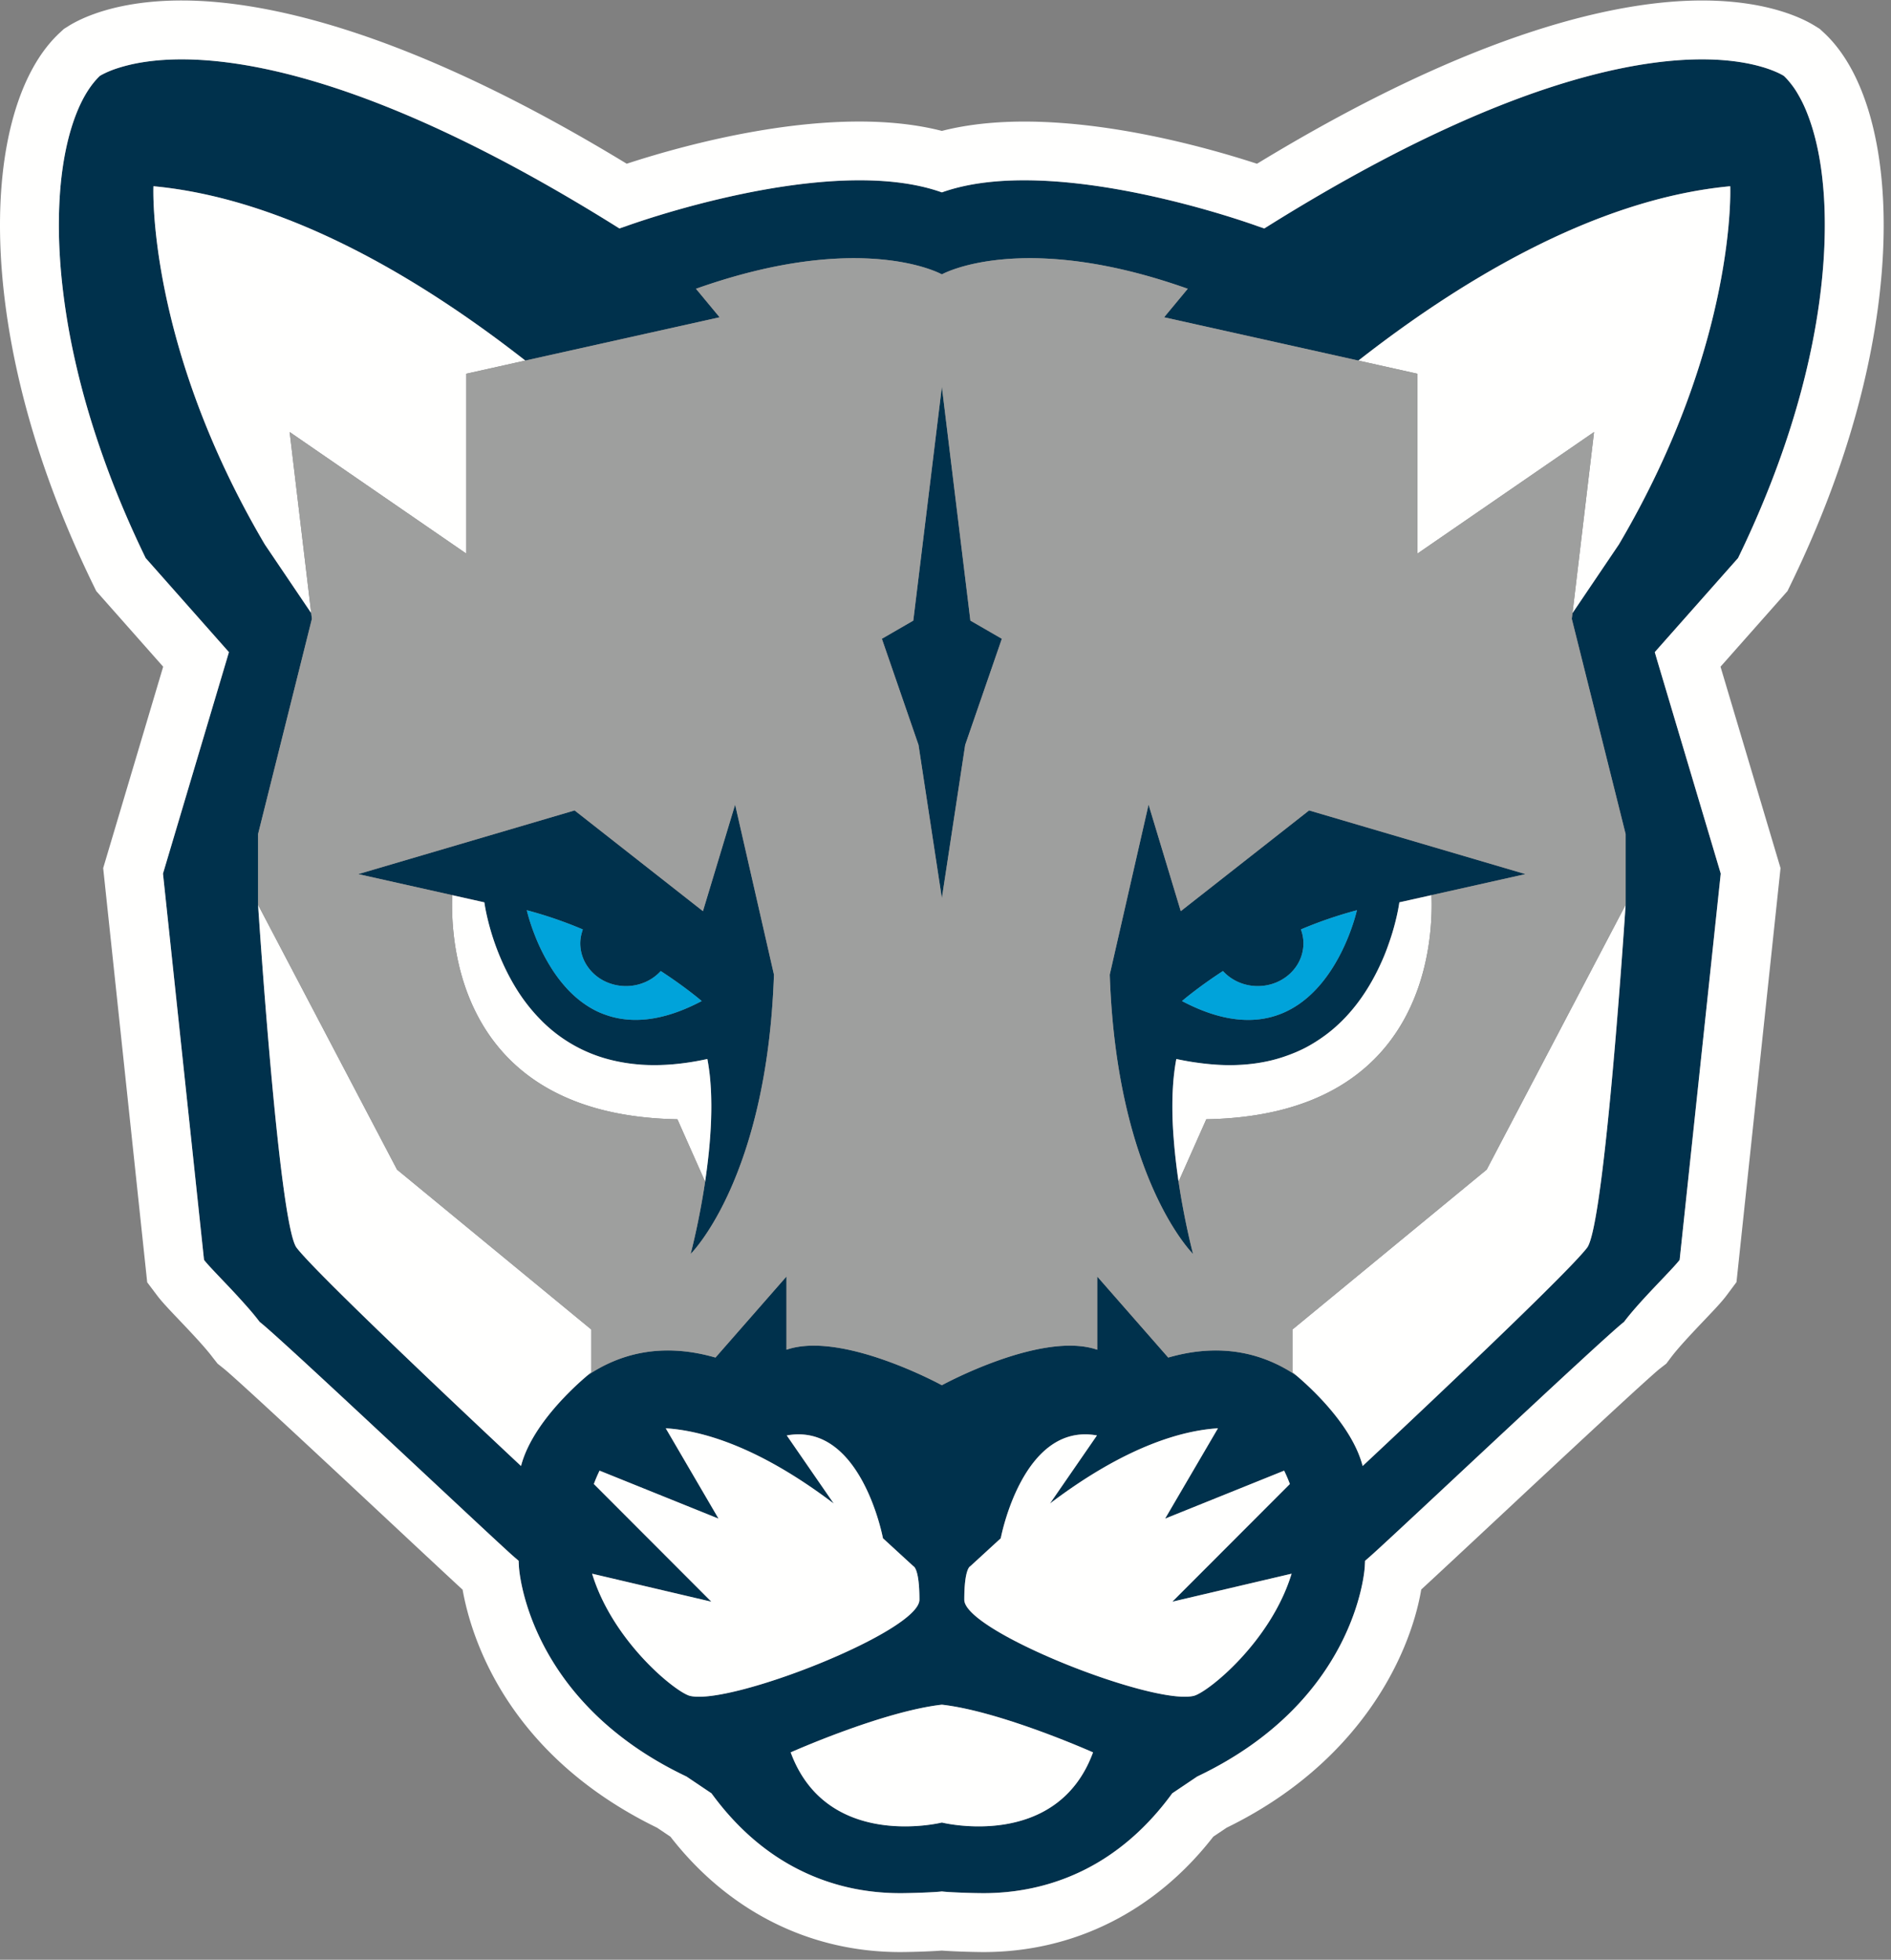 <svg xmlns="http://www.w3.org/2000/svg" width="193" height="200" viewBox="0 0 193 200"><rect x="0" y="0" width="193" height="200" fill="#808080" stroke="none"/><g fill="none" fill-rule="evenodd"><path fill="#00223A" d="M131.908 135.682l19.825-16.317-19.825 16.317v4.363l.008.007-.008-.007v-4.363m-71.564 4.367l.005-.004-.005.004M132.163 140.253h.001-.001M152.013 51.44l-7.352 5.059 7.352-5.059"/><path fill="#00314C" d="M165.224 55.569l-4.73 6.999-.073.587.072-.587-.072.587 5.494 21.96v7.225s-2.119 32.62-3.931 34.993c-2.383 3.114-22.91 22.278-22.91 22.278-1.08-4.19-5.43-8.111-6.765-9.235-3.147-2.134-7.469-3.454-13.076-1.832l-7.246-8.27v7.471c-5.672-1.956-15.858 3.622-15.858 3.622s-10.19-5.578-15.862-3.622v-7.47l-7.244 8.27c-5.604-1.622-9.921-.305-13.07 1.825-1.324 1.116-5.689 5.044-6.776 9.241 0 0-20.523-19.164-22.906-22.278-1.812-2.374-3.931-34.993-3.931-34.993v-7.225l5.492-21.96-.07-.586-4.73-7C14.952 35.084 15.66 19.006 15.66 19.006c14.212 1.33 28.188 10.148 37.955 17.792l19.83-4.418-2.412-2.91c16.995-6.028 25.097-1.468 25.097-1.468s8.098-4.56 25.095 1.469l-2.413 2.909 19.83 4.418c9.768-7.644 23.742-16.462 37.949-17.792 0 0 .713 16.078-11.366 36.563zM121.833 173.07c-4.164.992-23.416-6.59-23.416-9.811 0-3.22.604-3.412.604-3.412l3.118-2.86s2.22-11.87 9.816-10.496l-4.795 6.95c7.814-5.922 13.592-7.46 17.146-7.679l-5.393 9.22 12.149-4.897c.222.455.415.91.584 1.362l-11.998 12.012 12.174-2.858c-2.124 6.962-8.574 12.128-9.99 12.47zm-25.704 12.925s-11.722 2.92-15.43-7.16c0 0 9.354-4.175 15.43-4.867 6.076.692 15.428 4.868 15.428 4.868-3.708 10.08-15.428 7.16-15.428 7.16zm-25.707-12.925c-1.413-.34-7.866-5.507-9.99-12.469l12.172 2.858-11.995-12.012c.169-.453.363-.907.583-1.362l12.144 4.897-5.387-9.22c3.555.218 9.332 1.757 17.146 7.679l-4.795-6.95c7.596-1.374 9.817 10.496 9.817 10.496l3.117 2.86s.605.191.605 3.412c0 3.222-19.25 10.803-23.417 9.811zm115.6-154.58c-.053-.507-.112-1-.182-1.472-.322-2.186-.815-4.007-1.4-5.478a13.69 13.69 0 0 0-1.139-2.269 8.813 8.813 0 0 0-.634-.87c-.2-.244-.4-.469-.603-.655a5.08 5.08 0 0 0-.445-.244 8.865 8.865 0 0 0-.566-.253 12.045 12.045 0 0 0-1.27-.436 17.03 17.03 0 0 0-1.803-.412c-1.156-.202-2.57-.344-4.267-.344-.726 0-1.507.026-2.344.084-.836.058-1.73.149-2.681.28-.952.129-1.96.297-3.03.512-1.07.214-2.2.475-3.39.788a68.696 68.696 0 0 0-3.762 1.102c-.878.283-1.785.592-2.72.93-.935.337-1.9.702-2.893 1.099-.993.395-2.017.822-3.07 1.28a131.01 131.01 0 0 0-8.47 4.07c-1.206.632-2.445 1.301-3.715 2.009a191.206 191.206 0 0 0-8.008 4.732l-.592.371-.662-.226c-.152-.051-20.691-7.58-32.247-3.455-11.558-4.124-32.1 3.404-32.25 3.455l-.66.226-.59-.37c-1.4-.873-2.769-1.702-4.104-2.49a179.203 179.203 0 0 0-3.907-2.243 160.213 160.213 0 0 0-3.715-2.008 144.47 144.47 0 0 0-3.527-1.785 130.174 130.174 0 0 0-3.341-1.575 106.938 106.938 0 0 0-6.142-2.563 86.303 86.303 0 0 0-4.145-1.457 71.755 71.755 0 0 0-3.762-1.102C25.22 6.47 21.446 6.058 18.54 6.058c-1.357 0-2.534.091-3.542.23a20.31 20.31 0 0 0-.724.114 16.984 16.984 0 0 0-2.285.56c-.68.222-1.156.44-1.457.594a4.746 4.746 0 0 0-.342.19l-.01.01a6.784 6.784 0 0 0-.594.646c-.628.764-1.239 1.801-1.772 3.14-.351.882-.67 1.89-.938 3.028a29.5 29.5 0 0 0-.464 2.449c-.128.874-.23 1.807-.3 2.798a47.307 47.307 0 0 0-.075 4.864 57.637 57.637 0 0 0 .335 4.512 69.4 69.4 0 0 0 1.056 6.532 81.33 81.33 0 0 0 1.855 7.16c.342 1.115.72 2.26 1.132 3.434.345.98.706 1.974 1.104 2.994.95 2.438 2.059 4.987 3.347 7.64l7.96 8.993.538.607-.23.778-6.5 21.825 4.188 39.419c.274.365.906 1.033 1.677 1.842l.395.416c.81.852 1.723 1.82 2.521 2.743.4.46.77.911 1.085 1.33.562.434 2.326 2.028 4.693 4.207a1156.93 1156.93 0 0 1 3.924 3.633 3637.426 3637.426 0 0 1 6.59 6.142l1.091 1.018c4.682 4.372 8.763 8.189 9.66 8.97l.474.41.03.62c.018.257.242 3.285 2.124 7.218.25.524.53 1.064.844 1.617a27.279 27.279 0 0 0 3.019 4.288 29.657 29.657 0 0 0 3.519 3.467 33.157 33.157 0 0 0 3.392 2.482 36.9 36.9 0 0 0 2.658 1.548c.472.249.956.494 1.456.733l.1.05.088.058 2.24 1.507.21.14.153.206c1.91 2.578 3.97 4.52 6.062 5.972a22.306 22.306 0 0 0 9.818 3.799 24.09 24.09 0 0 0 3.223.214c.144 0 .308 0 .487-.004.89-.013 2.132-.054 2.984-.107.34-.02.62-.042.79-.065.336.045 1.112.09 1.948.122.835.033 1.73.054 2.308.054 2.003 0 4.33-.244 6.781-.984a22.125 22.125 0 0 0 6.26-3.029c2.094-1.452 4.154-3.394 6.064-5.972l.064-.088.087-.118.211-.14 2.239-1.507.086-.059.1-.05c15.995-7.644 16.978-20.802 17.013-21.353l.031-.62.47-.408c1.312-1.143 9.428-8.767 16.275-15.137a1370.276 1370.276 0 0 1 4.995-4.627c2.366-2.179 4.13-3.773 4.69-4.207.63-.838 1.485-1.8 2.344-2.729.429-.462.86-.917 1.266-1.344l.395-.416c.256-.27.497-.524.715-.756l.307-.332c.288-.313.514-.571.65-.754l4.195-39.419-6.506-21.825-.156-.538-.071-.24.536-.607 7.963-8.994a103.738 103.738 0 0 0 3.346-7.64c4.12-10.56 5.292-19.01 5.48-24.631.077-2.294-.001-4.353-.193-6.19z"/><path fill="#00314C" d="M61.882 103.591a8.8 8.8 0 0 1-.924-.371 9.373 9.373 0 0 1-1.342-.789c-.42-.295-.814-.618-1.18-.965-.184-.173-.361-.351-.532-.533-.022-.024-.042-.05-.064-.073a13.723 13.723 0 0 1-1.08-1.335 15.12 15.12 0 0 1-.398-.585 19.661 19.661 0 0 1-1.74-3.4l-.036-.095a21.879 21.879 0 0 1-.457-1.272 18.891 18.891 0 0 1-.284-.96l-.053-.205-.027-.116c.506.132 1.006.275 1.499.426a43.088 43.088 0 0 1 4.217 1.533c-.017.048-.025.1-.041.148a4.092 4.092 0 0 0-.216 1.272 4.134 4.134 0 0 0 .563 2.081 4.53 4.53 0 0 0 1.875 1.757 4.95 4.95 0 0 0 2.749.498 4.857 4.857 0 0 0 1.464-.389 4.65 4.65 0 0 0 1.562-1.12c2.64 1.72 4.181 3.064 4.181 3.064-4.05 2.14-7.24 2.294-9.736 1.43zm9.862-10.604l-13.1-10.28-22.08 6.5 9.594 2.147 3.277.732s.008.07.03.201c.02.131.053.323.1.567.057.293.135.66.24 1.086a25.128 25.128 0 0 0 2.126 5.622c.383.723.813 1.456 1.314 2.175a17.779 17.779 0 0 0 2.019 2.42l.041.044a16.35 16.35 0 0 0 1.453 1.274 15.058 15.058 0 0 0 5.562 2.687 17.524 17.524 0 0 0 2.945.477c.068.006.133.014.2.018 1.991.13 4.224-.034 6.73-.582v.002c.088.454.158.925.215 1.404l.013.09c.053.46.092.93.12 1.407.003.053.008.104.01.157.026.463.038.934.043 1.408l.003.201c.002.468-.006.938-.021 1.41l-.006.218a47.44 47.44 0 0 1-.076 1.416l-.014.207a55.82 55.82 0 0 1-.122 1.428l-.016.164c-.05.486-.104.966-.164 1.437l-.014.11a70.89 70.89 0 0 1-.197 1.437l-.004.02c-.622 4.178-1.479 7.382-1.479 7.382s7.796-7.65 8.506-28.508l-3.964-17.351-3.284 10.873zm48.894 9.175s1.54-1.344 4.18-3.065c.854.94 2.127 1.538 3.551 1.538 2.576 0 4.662-1.951 4.662-4.364 0-.497-.092-.974-.258-1.42a42.698 42.698 0 0 1 5.717-1.96s-3.684 16.758-17.852 9.271zm-.127-9.175l-3.286-10.873-3.962 17.351c.71 20.857 8.504 28.508 8.504 28.508s-.856-3.204-1.48-7.382l-.003-.025a84.701 84.701 0 0 1-.195-1.422l-.028-.23a66.443 66.443 0 0 1-.136-1.199 50.04 50.04 0 0 1-.134-1.515c-.011-.136-.023-.275-.032-.413a42.877 42.877 0 0 1-.079-1.49v-.026a39.561 39.561 0 0 1-.024-1.582v-.026-.025c.004-.517.019-1.03.047-1.536 0-.02.002-.038.004-.058.029-.505.07-1.002.127-1.488l.002-.019c0-.008.002-.015.003-.022.058-.493.131-.974.221-1.44.57.124 1.12.223 1.662.31.16.024.316.045.473.067.396.056.785.102 1.165.138.15.014.301.03.45.04a19.568 19.568 0 0 0 3.025.025c1-.067 1.94-.209 2.823-.416.397-.092.78-.202 1.155-.32.11-.036.22-.074.328-.111.272-.093.538-.19.799-.296.102-.041.206-.082.308-.125.343-.148.68-.302 1-.47a14.814 14.814 0 0 0 1.2-.705c.22-.141.434-.287.641-.438.084-.06.167-.118.248-.18.274-.206.541-.417.796-.637a16.28 16.28 0 0 0 1.568-1.55c1.279-1.445 2.244-3.028 2.977-4.542l.135-.283c.173-.371.337-.738.483-1.095l.004-.01a23.125 23.125 0 0 0 .49-1.314c.115-.33.222-.654.314-.958a24.809 24.809 0 0 0 .478-1.832c.014-.06.023-.113.036-.17.023-.108.046-.212.064-.307l.008-.042.03-.165a7.285 7.285 0 0 0 .053-.296l.017-.095.018-.124.005-.032.007-.056 3.279-.732 9.591-2.148-22.08-6.499-13.099 10.28zM96.129 39.467l-2.917 23.869-3.206 1.853 3.739 10.835 2.384 15.635 2.38-15.635 3.741-10.835-3.21-1.853-2.911-23.869"/><path fill="#FFFFFE" d="M180.736 49.313a103.738 103.738 0 0 1-3.346 7.64l-7.963 8.993-.536.607.07.24.157.538 6.506 21.824-4.196 39.42c-.135.183-.361.44-.65.754-.095.105-.198.215-.306.332-.218.232-.459.486-.715.756l-.395.416c-.406.427-.837.882-1.266 1.344-.86.928-1.713 1.891-2.344 2.729-.56.434-2.324 2.028-4.69 4.207a1070.05 1070.05 0 0 0-4.995 4.627c-6.847 6.37-14.963 13.994-16.275 15.137l-.47.408-.031.62c-.035.55-1.018 13.71-17.013 21.354l-.1.05-.086.058-2.239 1.507-.21.14-.088.118-.064.088c-1.91 2.578-3.97 4.52-6.064 5.972a22.125 22.125 0 0 1-6.26 3.029c-2.45.74-4.778.984-6.781.984-.577 0-1.473-.021-2.308-.054-.836-.033-1.612-.077-1.949-.122-.169.023-.448.045-.79.065-.851.053-2.093.094-2.983.107-.179.004-.343.004-.487.004a24.09 24.09 0 0 1-3.223-.214 22.306 22.306 0 0 1-9.818-3.799c-2.092-1.452-4.153-3.394-6.062-5.972l-.153-.206-.21-.14-2.24-1.507-.088-.059-.1-.05c-.5-.238-.984-.483-1.456-.732a36.9 36.9 0 0 1-2.658-1.548 33.157 33.157 0 0 1-3.392-2.482 29.657 29.657 0 0 1-3.52-3.467 27.279 27.279 0 0 1-3.018-4.288 25.853 25.853 0 0 1-.844-1.617c-1.882-3.933-2.106-6.96-2.123-7.219l-.031-.62-.474-.408c-.897-.782-4.978-4.599-9.66-8.971l-1.09-1.018a3637.426 3637.426 0 0 0-6.59-6.142 1132.794 1132.794 0 0 0-3.925-3.633c-2.367-2.179-4.131-3.773-4.693-4.207a25.228 25.228 0 0 0-1.085-1.33 81.229 81.229 0 0 0-2.521-2.743c-.135-.142-.268-.28-.395-.416-.77-.81-1.403-1.477-1.677-1.842l-4.188-39.419 6.5-21.825.23-.778-.253-.286-.285-.321-7.96-8.994a103.759 103.759 0 0 1-3.347-7.64 95.707 95.707 0 0 1-2.236-6.427 81.33 81.33 0 0 1-1.855-7.16 69.4 69.4 0 0 1-1.056-6.532 57.637 57.637 0 0 1-.335-4.512 47.307 47.307 0 0 1 .076-4.864c.069-.991.17-1.924.3-2.798a29.5 29.5 0 0 1 .463-2.449c.268-1.138.587-2.146.938-3.029.533-1.338 1.144-2.375 1.772-3.14.197-.239.396-.46.594-.645l.01-.01c.058-.036.175-.104.342-.19a9.943 9.943 0 0 1 1.457-.594 16.984 16.984 0 0 1 2.285-.56c.23-.04.472-.078.724-.113 1.008-.14 2.185-.231 3.542-.231 2.904 0 6.679.413 11.445 1.664 1.191.313 2.445.678 3.762 1.102 1.317.425 2.697.908 4.145 1.457 1.929.732 3.974 1.582 6.142 2.563 1.083.492 2.196 1.016 3.34 1.575 1.145.559 2.32 1.154 3.528 1.785 1.207.631 2.445 1.3 3.715 2.008s2.573 1.455 3.907 2.243c1.335.788 2.703 1.617 4.103 2.49l.592.37.66-.226c.15-.051 20.691-7.58 32.25-3.455 11.555-4.124 32.094 3.404 32.246 3.455l.662.226.592-.37c2.8-1.746 5.468-3.318 8.008-4.733 1.27-.708 2.509-1.377 3.715-2.008a131.01 131.01 0 0 1 8.47-4.071c1.053-.458 2.077-.885 3.07-1.28a92.808 92.808 0 0 1 2.893-1.1 80.548 80.548 0 0 1 4.016-1.334c.849-.257 1.67-.489 2.465-.697a58.696 58.696 0 0 1 3.391-.788 48.648 48.648 0 0 1 3.03-.513c.951-.13 1.845-.221 2.68-.279a33.923 33.923 0 0 1 2.345-.084c1.696 0 3.11.142 4.267.344.693.121 1.292.265 1.803.412a12.045 12.045 0 0 1 1.27.436c.226.092.414.178.566.253.228.113.375.199.445.244.203.186.403.411.603.655.215.26.426.544.634.87a13.69 13.69 0 0 1 1.138 2.27c.586 1.47 1.079 3.29 1.401 5.477.07.472.13.965.183 1.472.192 1.837.27 3.896.193 6.19-.188 5.621-1.36 14.072-5.48 24.632zm5.414-45.975l-.423-.391-.49-.304C183.984 1.863 180.35.05 173.713.05c-8.302 0-22.855 2.927-45.421 16.662-6.093-1.99-21.12-6.183-32.162-3.352-11.078-2.844-26.131 1.374-32.165 3.35C41.4 2.976 26.844.049 18.54.049c-6.653 0-10.283 1.818-11.535 2.6l-.481.302-.417.385C1.918 7.215-.296 15.068.032 24.884c.254 7.495 2.097 19.598 9.43 34.695l.36.74 6.832 7.72-6.123 20.555 4.492 42.269.999 1.327c.478.634 1.103 1.299 2.26 2.514 1.103 1.159 2.613 2.745 3.415 3.812l.513.656.605.48c1.344 1.066 11 10.085 16.769 15.474 3.616 3.378 6.143 5.737 7.632 7.109.852 4.811 4.488 16.803 19.854 24.294l1.355.91c5.904 7.601 14.2 11.777 23.443 11.777.78 0 2.868-.047 4.26-.152 1.392.105 3.478.152 4.258.152 9.245 0 17.54-4.174 23.445-11.777l1.361-.914c13.595-6.63 18.72-17.562 19.864-24.31 1.498-1.379 4.06-3.769 7.725-7.193 5.734-5.355 15.33-14.317 16.652-15.366l.636-.494.484-.644c.797-1.056 2.292-2.629 3.384-3.777 1.185-1.245 1.826-1.925 2.312-2.579l.982-1.317 4.495-42.251L175.6 68.04l6.835-7.72.36-.742c7.34-15.112 9.178-27.21 9.427-34.696.329-9.812-1.884-17.664-6.072-21.544z"/><path fill="#FFFFFE" d="M93.84 163.26c0-3.22-.606-3.412-.606-3.412l-3.117-2.86s-2.22-11.87-9.817-10.496l4.795 6.95c-7.814-5.922-13.591-7.46-17.146-7.679l5.387 9.22-12.144-4.897c-.22.455-.414.91-.583 1.362l11.995 12.012-12.171-2.858c2.123 6.962 8.576 12.128 9.989 12.47 4.167.99 23.417-6.59 23.417-9.812M80.7 178.837c3.708 10.08 15.43 7.16 15.43 7.16s11.72 2.92 15.428-7.16c0 0-9.352-4.176-15.428-4.868-6.076.692-15.43 4.868-15.43 4.868m50.947-27.39c-.17-.452-.362-.906-.584-1.36l-12.15 4.896 5.394-9.22c-3.554.218-9.332 1.757-17.146 7.679l4.795-6.95c-7.597-1.374-9.816 10.496-9.816 10.496l-3.118 2.86s-.604.191-.604 3.412c0 3.222 19.252 10.803 23.416 9.811 1.415-.34 7.865-5.507 9.989-12.469l-12.174 2.858 11.998-12.012m-71.302-11.399l.005-.004v-4.363l-19.825-16.317L26.34 92.34s2.119 32.62 3.931 34.993c2.383 3.114 22.906 22.278 22.906 22.278 1.087-4.197 5.452-8.125 6.777-9.24.234-.198.38-.315.39-.322m71.564-4.367v4.363l.008.007c.011.01.095.074.247.201l.146.123c1.334 1.124 5.686 5.045 6.766 9.235 0 0 20.526-19.164 22.909-22.278 1.812-2.374 3.931-34.993 3.931-34.993l-14.182 27.025-19.825 16.317M47.593 56.499V38.14l6.021-1.343c-9.767-7.644-23.743-16.462-37.955-17.792 0 0-.708 16.078 11.373 36.563l4.73 7-2.2-18.48 18.03 12.41m91.049-19.7l5.961 1.329.06.013V56.5l18.03-12.41-2.199 18.479 4.73-7c12.08-20.484 11.367-36.562 11.367-36.562-14.207 1.33-28.18 10.148-37.95 17.792m-66.474 82.337l.014-.11c.06-.472.114-.952.164-1.438l.016-.164c.046-.472.088-.95.122-1.428l.014-.207c.032-.471.058-.944.076-1.416l.006-.217c.015-.473.023-.943.021-1.41 0-.068-.002-.135-.003-.202a31.965 31.965 0 0 0-.042-1.408l-.011-.157a25.113 25.113 0 0 0-.12-1.407l-.013-.09a19.76 19.76 0 0 0-.215-1.404v-.002c-2.506.548-4.739.712-6.73.582-.067-.004-.132-.012-.2-.018a17.524 17.524 0 0 1-2.945-.477 15.058 15.058 0 0 1-7.015-3.961l-.041-.045a17.779 17.779 0 0 1-2.02-2.419c-.5-.719-.93-1.452-1.312-2.175a25.128 25.128 0 0 1-2.367-6.707c-.047-.245-.08-.437-.1-.568-.022-.13-.03-.2-.03-.2l-3.277-.733c-.199 4.899.652 22.473 22.98 22.871l2.827 6.366.004-.02c.069-.467.135-.947.197-1.436m70.647-26.993l-.005.032-.018.124-.017.095c-.008.05-.016.101-.028.163l-.024.133-.03.165-.01.042c-.017.095-.04.199-.063.306-.013.058-.022.11-.036.171a24.809 24.809 0 0 1-.882 3.046c-.121.344-.251.695-.4 1.059l-.004.01c-.146.356-.31.723-.483 1.094l-.135.283c-.733 1.514-1.698 3.097-2.977 4.541-.477.54-.999 1.06-1.568 1.55-.255.221-.522.432-.796.639l-.248.18c-.207.15-.422.296-.64.437a14.814 14.814 0 0 1-1.2.706c-.322.167-.658.321-1.001.469-.102.043-.206.084-.308.125-.26.105-.527.203-.799.296-.109.037-.217.075-.328.11a15.43 15.43 0 0 1-1.155.321c-.882.207-1.823.35-2.823.417-.5.034-1.017.05-1.549.044a22.41 22.41 0 0 1-1.477-.07c-.148-.01-.298-.026-.449-.04-.38-.036-.769-.082-1.165-.138-.157-.022-.313-.043-.473-.068a29.09 29.09 0 0 1-1.662-.31c-.09.467-.163.948-.22 1.44l-.004.023-.002.02c-.057.485-.098.982-.127 1.487l-.004.058a31.916 31.916 0 0 0-.047 1.536V112.69a39.561 39.561 0 0 0 .103 3.098c.009.138.02.277.032.414.027.37.058.736.094 1.102a66.443 66.443 0 0 0 .176 1.611l.028.23c.062.483.127.959.195 1.422l.004.025 2.83-6.366c22.33-.398 23.178-17.972 22.98-22.871l-3.278.732-.007.056"/><path fill="#00A3DA" d="M71.618 102.162s-1.541-1.344-4.181-3.065a4.65 4.65 0 0 1-2.028 1.298 4.857 4.857 0 0 1-1.525.24 4.95 4.95 0 0 1-2.222-.526 4.53 4.53 0 0 1-1.875-1.757 4.166 4.166 0 0 1-.563-2.08c0-.445.084-.868.216-1.273.016-.048.024-.1.04-.148a43.088 43.088 0 0 0-4.217-1.533c-.492-.15-.992-.294-1.498-.426l.027.116.053.205.016.06c.06.222.147.527.268.9.119.368.271.8.457 1.272a19.661 19.661 0 0 0 1.776 3.495 15.12 15.12 0 0 0 .637.91c.262.346.541.685.841 1.01l.064.073c.17.182.348.36.531.533.367.347.76.67 1.18.965.421.295.867.561 1.343.789a8.8 8.8 0 0 0 .924.371c2.495.865 5.685.712 9.736-1.429m61.413-5.89c0 2.412-2.086 4.363-4.662 4.363-1.424 0-2.697-.599-3.552-1.538-2.64 1.721-4.18 3.065-4.18 3.065 14.17 7.487 17.853-9.27 17.853-9.27a42.698 42.698 0 0 0-5.717 1.96c.166.445.258.922.258 1.42"/><path fill="#9E9F9E" d="M146.099 91.354c.197 4.899-.651 22.473-22.981 22.871l-2.83 6.366c.623 4.178 1.48 7.382 1.48 7.382s-7.795-7.65-8.505-28.508l3.962-17.351 3.286 10.873 13.098-10.28 22.081 6.5-9.591 2.147zm-47.59-15.33l-2.38 15.635-2.384-15.635-3.739-10.835 3.206-1.853 2.917-23.87 2.911 23.87 3.21 1.853-3.741 10.835zm-28.023 51.949s.857-3.204 1.48-7.382l-2.829-6.366c-22.327-.398-23.178-17.972-22.979-22.871l-9.595-2.148 22.082-6.499 13.099 10.28 3.284-10.873 3.964 17.351c-.71 20.857-8.506 28.508-8.506 28.508zm74.175-71.474V38.14l-.059-.013-25.791-5.748 2.413-2.91c-16.997-6.028-25.095-1.468-25.095-1.468s-8.102-4.56-25.097 1.469l2.413 2.909-25.852 5.761V56.5l-18.03-12.41 2.27 19.066-5.493 21.96v7.225l14.184 27.025 19.825 16.317v4.363l-.005.004c-.01.007-.156.124-.39.321 3.148-2.13 7.465-3.447 13.069-1.826l7.244-8.27v7.471c5.673-1.956 15.862 3.622 15.862 3.622s10.186-5.578 15.858-3.622v-7.47l7.246 8.27c5.607-1.623 9.93-.303 13.076 1.831a8.02 8.02 0 0 0-.145-.123c-.153-.127-.237-.192-.248-.201l-.008-.007v-4.363l19.825-16.317 14.182-27.025v-7.225l-5.494-21.96 2.272-19.066L144.66 56.5z"/></g></svg>